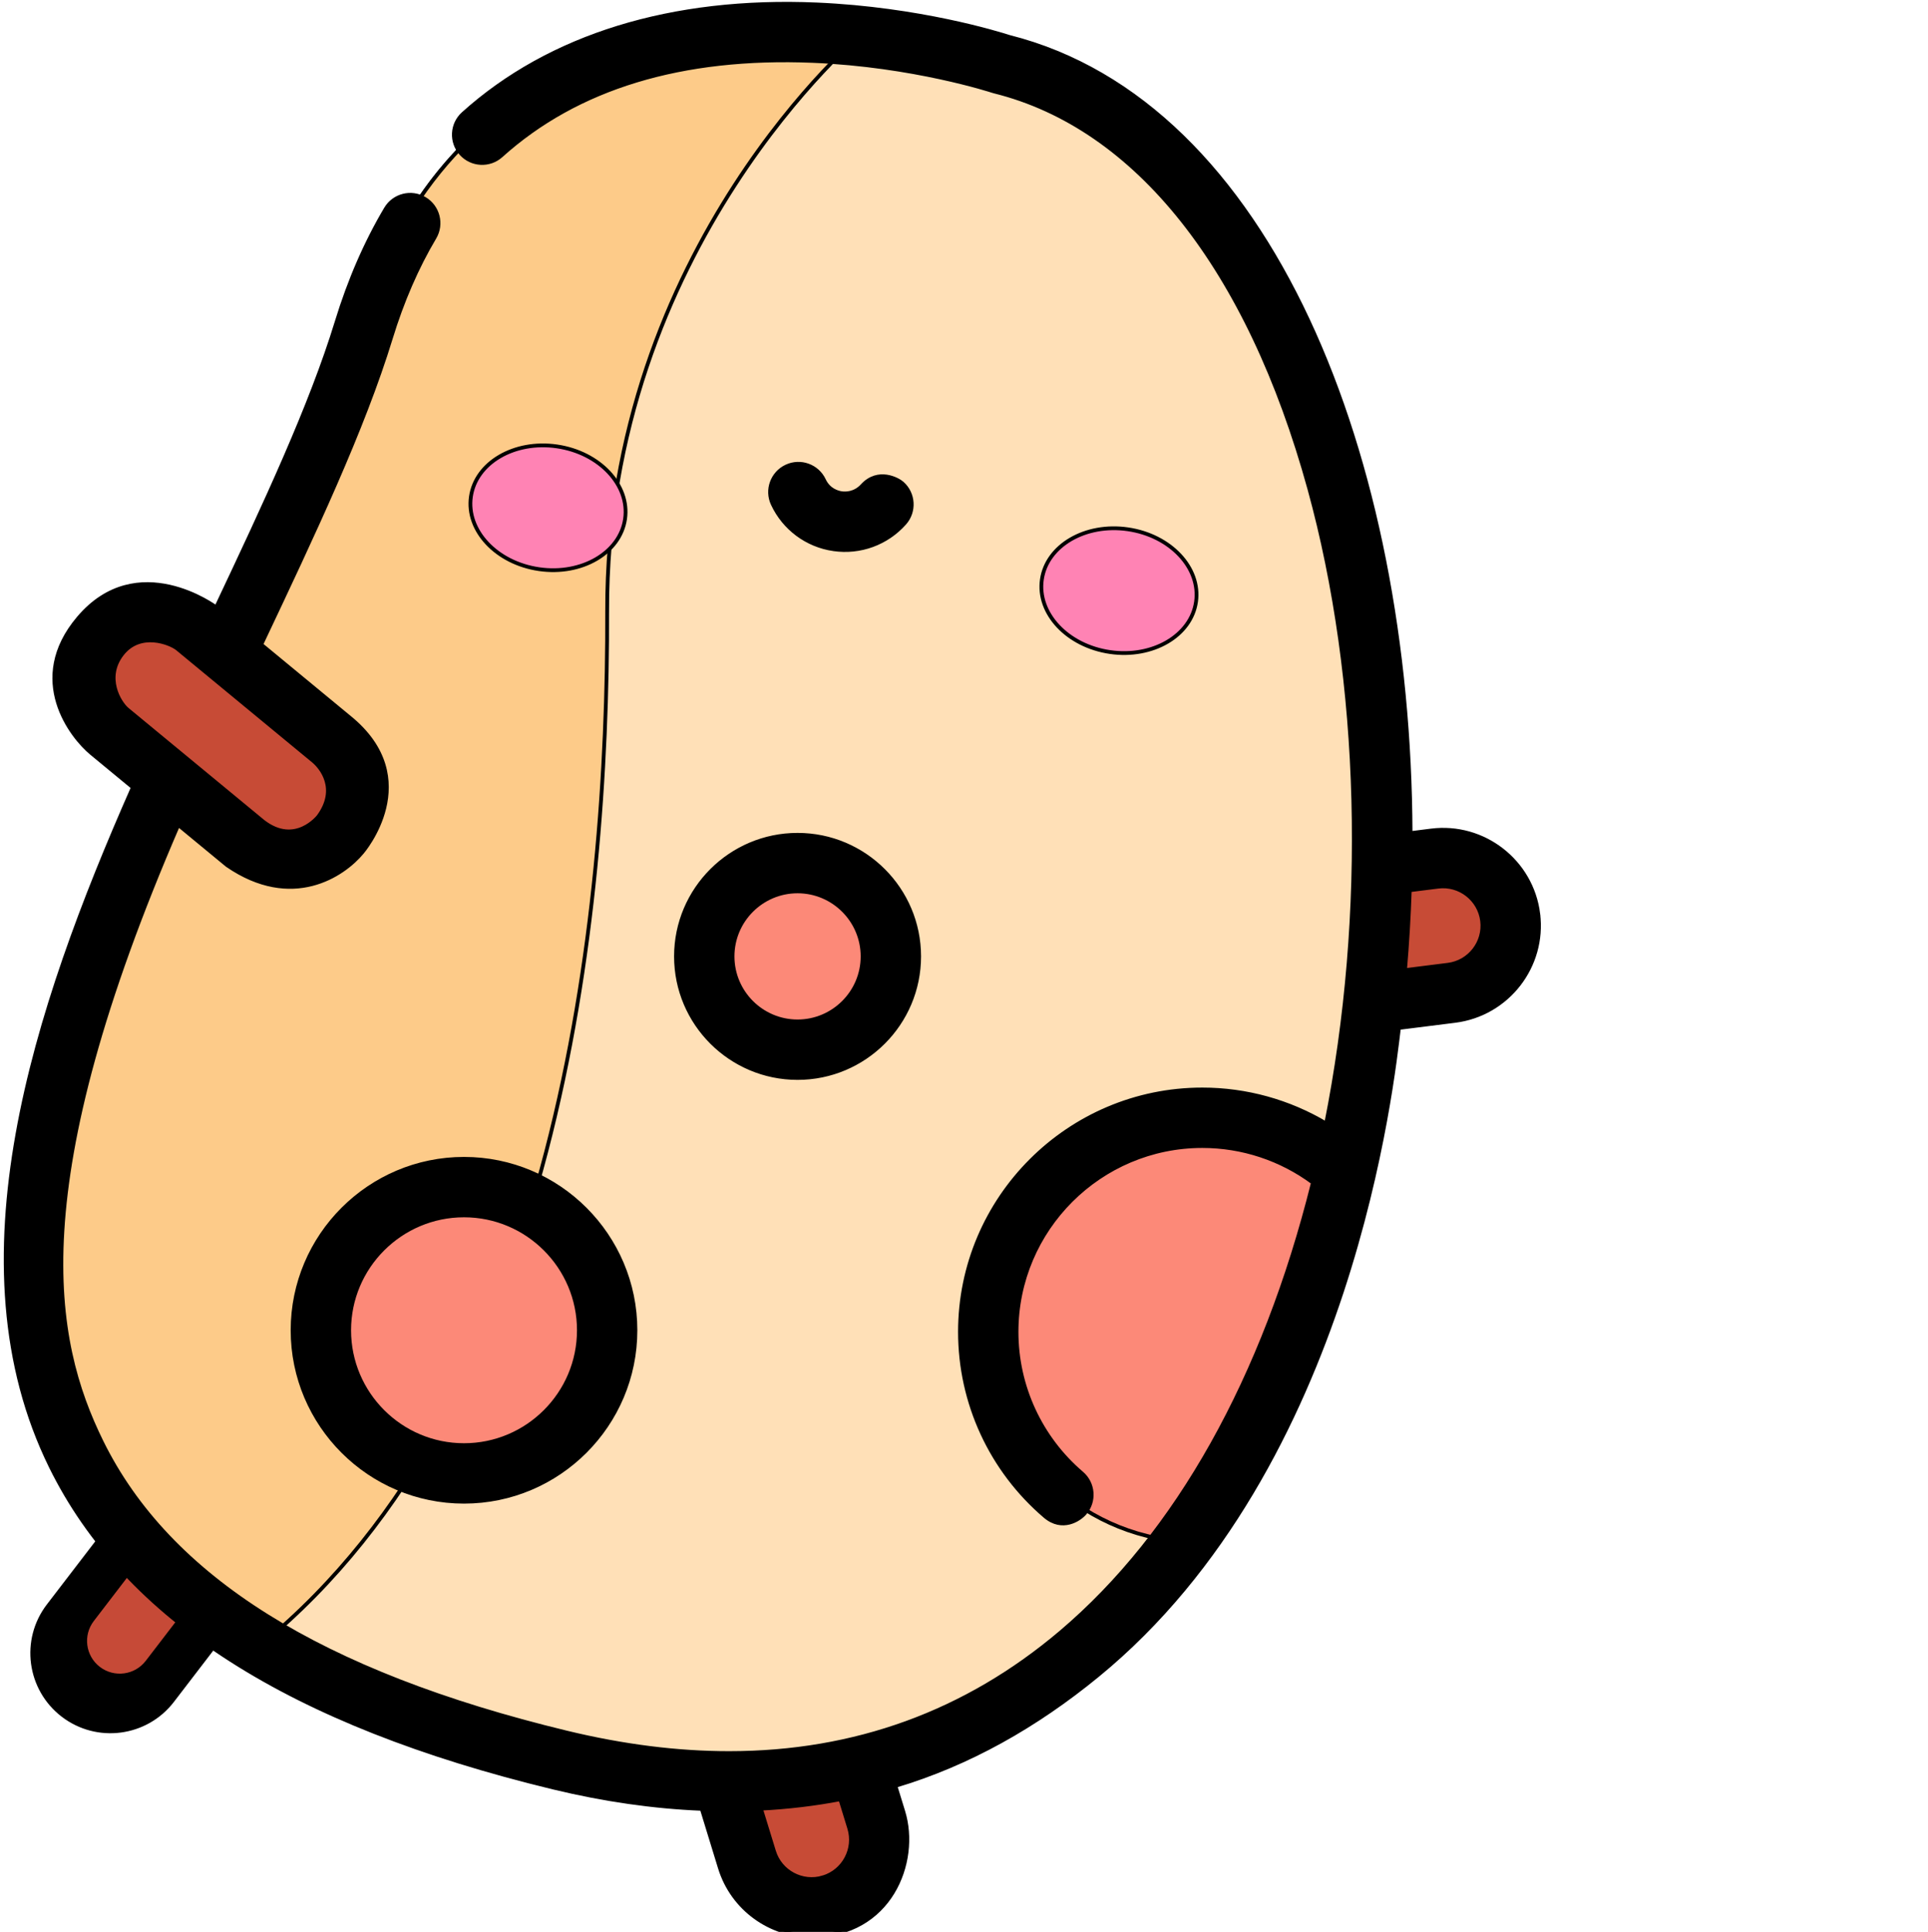 <svg width="511" height="511.999" xmlns="http://www.w3.org/2000/svg">
 <g stroke="null">
  <title>Layer 1</title>
  <g transform="rotate(9.559 40.666 423.254)" id="svg_24" stroke="null">
   <path transform="rotate(45 40.666 423.254)" id="svg_18" fill="#000000" d="m29.083,385.532c10.94,-3.359 22.529,2.786 25.888,13.725l11.003,35.83c3.359,10.94 -2.786,22.529 -13.725,25.888s-22.529,-2.786 -25.888,-13.725l-11.003,-35.83c-3.359,-10.94 2.786,-22.529 13.725,-25.888zm0,0" stroke="null"/>
   <path transform="rotate(45 37.687 428.87)" id="svg_23" fill="#c64a37" d="m32.559,412.169c4.843,-1.487 9.975,1.233 11.462,6.077l4.871,15.863c1.487,4.843 -1.233,9.975 -6.077,11.462s-9.975,-1.233 -11.462,-6.077l-4.871,-15.863c-1.487,-4.843 1.233,-9.975 6.077,-11.462zm0,0" stroke="null"/>
  </g>
  <path id="svg_1" fill="#c74b36" d="m331.512,250.609c-1.23,-9.824 5.73,-18.789 15.555,-20.023l32.176,-4.039c9.824,-1.234 18.785,5.73 20.02,15.555c1.234,9.82 -5.73,18.785 -15.551,20.02l-32.18,4.039c-9.82,1.234 -18.785,-5.727 -20.02,-15.551zm0,0" stroke="null"/>
  <path id="svg_2" fill="#c74b36" d="m199.328,438.434c9.465,-2.906 19.492,2.41 22.398,11.875l9.52,31c2.906,9.465 -2.41,19.492 -11.875,22.398s-19.492,-2.41 -22.398,-11.875l-9.52,-31c-2.906,-9.465 2.41,-19.492 11.875,-22.398zm0,0" stroke="null"/>
  <path id="svg_3" fill="#ffe0b7" d="m264.375,15.98s-133.77,-44.531 -168.945,70.453c-35.18,114.984 -204.816,316.891 51.957,379.016c256.77,62.125 274.52,-410.242 116.988,-449.469zm0,0" stroke="null"/>
  <path id="svg_4" fill="#fdcb89" d="m160.922,162.059c-0.305,-96.586 67.73,-153.336 67.73,-153.336c-42.223,-4.73 -109.727,0.895 -133.227,77.711c-30.738,100.473 -164.137,267.312 -26.008,349.273c78.664,-64.5 91.762,-192.203 91.504,-273.648zm0,0" stroke="null"/>
  <g id="svg_5" fill="#fc8978" stroke="null">
   <path id="svg_6" d="m160.922,352.551c0,20.953 -16.984,37.938 -37.938,37.938s-37.941,-16.984 -37.941,-37.938s16.988,-37.941 37.941,-37.941s37.938,16.988 37.938,37.941zm0,0" stroke="null"/>
   <path id="svg_7" d="m236.113,253.465c0,13.656 -11.07,24.727 -24.727,24.727s-24.727,-11.07 -24.727,-24.727s11.07,-24.727 24.727,-24.727s24.727,11.07 24.727,24.727zm0,0" stroke="null"/>
   <path id="svg_8" d="m355.395,309.602c-10.027,-8.93 -23.242,-14.371 -37.727,-14.371c-31.336,0 -56.738,25.406 -56.738,56.742c0,29.387 22.344,53.555 50.965,56.449c20.418,-27.461 34.82,-61.852 43.5,-98.82zm0,0" stroke="null"/>
  </g>
  <path id="svg_9" fill="#c74b36" d="m89.223,220.109c-6.301,7.637 -17.598,8.719 -25.234,2.418l-35.992,-29.707c-7.637,-6.301 -8.719,-17.602 -2.418,-25.234c6.305,-7.637 17.602,-8.719 25.238,-2.418l35.992,29.707c7.637,6.301 8.719,17.602 2.414,25.234zm0,0" stroke="null"/>
  <path id="svg_10" fill="#ff83b4" d="m147.602,118.305c-11.281,-1.637 -21.484,4.32 -22.789,13.305c-1.301,8.984 6.785,17.594 18.066,19.23c11.281,1.637 21.484,-4.32 22.789,-13.305c1.301,-8.98 -6.785,-17.59 -18.066,-19.23zm0,0" stroke="null"/>
  <path id="svg_11" fill="#ff83b4" d="m298.93,140.273c-11.281,-1.637 -21.484,4.32 -22.789,13.305c-1.301,8.98 6.785,17.59 18.066,19.23c11.281,1.637 21.484,-4.32 22.789,-13.305c1.301,-8.984 -6.785,-17.594 -18.066,-19.23zm0,0" stroke="null"/>
  <path id="svg_14" d="m220.914,145.551c7.066,1.027 14.109,-1.551 18.848,-6.895c2.746,-3.098 2.461,-7.84 -0.637,-10.586c-1.137,-1.008 -6.383,-3.949 -10.59,0.637c-2.016,2.199 -4.48,2.145 -5.465,2c-0.984,-0.141 -3.41,-0.766 -4.672,-3.469c-1.754,-3.754 -6.219,-5.375 -9.969,-3.621c-3.754,1.754 -5.375,6.215 -3.621,9.969c3.02,6.469 9.043,10.941 16.105,11.965zm0,0" stroke="null"/>
  <path id="svg_15" d="m77.543,352.551c0,25.055 20.387,45.438 45.441,45.438s45.438,-20.383 45.438,-45.438c0,-25.055 -20.383,-45.441 -45.438,-45.441s-45.441,20.387 -45.441,45.441zm75.883,0c0,16.781 -13.656,30.438 -30.441,30.438s-30.438,-13.656 -30.438,-30.438c0,-16.785 13.652,-30.441 30.438,-30.441s30.441,13.656 30.441,30.441zm0,0" stroke="null"/>
  <path id="svg_16" d="m179.16,253.465c0,17.77 14.457,32.227 32.227,32.227s32.227,-14.457 32.227,-32.227c0,-17.77 -14.457,-32.227 -32.227,-32.227s-32.227,14.457 -32.227,32.227zm32.227,-17.227c9.496,0 17.227,7.73 17.227,17.227c0,9.5 -7.73,17.227 -17.227,17.227c-9.5,0 -17.227,-7.727 -17.227,-17.227c0,-9.496 7.727,-17.227 17.227,-17.227zm0,0" stroke="null"/>
  <path id="svg_17" d="m407.703,242.164c-1.746,-13.91 -14.484,-23.812 -28.395,-22.059l-5.438,0.684c-0.367,-99.191 -36.898,-193.488 -106.418,-211.02c-2.809,-0.906 -23.785,-7.414 -50.938,-8.59c-38.457,-1.664 -70.875,8.34 -93.746,28.945c-3.078,2.773 -3.324,7.516 -0.551,10.594c2.773,3.074 7.516,3.324 10.594,0.551c20.09,-18.105 47.891,-26.555 82.668,-25.121c26.566,1.098 47.328,7.883 47.527,7.949c0.184,0.059 0.367,0.113 0.555,0.16c37.73,9.395 67.379,46.805 83.484,105.336c14.016,50.93 15.531,112.727 4.445,168.172c-9.867,-5.871 -21.18,-9.031 -32.824,-9.031c-35.422,0 -64.238,28.816 -64.238,64.238c0,18.828 8.219,36.641 22.551,48.875c4.559,3.891 9.09,0.902 10.57,-0.836c2.691,-3.148 2.316,-7.883 -0.832,-10.574c-10.988,-9.379 -17.289,-23.035 -17.289,-37.465c0,-27.148 22.09,-49.238 49.238,-49.238c10.609,0 20.863,3.414 29.32,9.691c-12.926,51.867 -36.004,93.055 -66.793,119.156c-25.148,21.316 -54.605,32.02 -87.953,32.02c-13.715,0 -28.094,-1.816 -43.094,-5.441c-65.145,-15.762 -105.449,-40.973 -123.219,-77.062c-13.312,-27.043 -21.137,-67.652 20.328,-163.48l12.957,10.695c17.215,11.836 30.773,2.656 35.793,-3.426c0,0 16.777,-19.438 -3.426,-35.797l-23.348,-19.27l0.07,-0.145c13.832,-29.246 26.898,-56.871 34.297,-81.047c3.004,-9.82 6.898,-18.793 11.578,-26.664c2.113,-3.562 0.941,-8.164 -2.617,-10.281c-3.562,-2.117 -8.164,-0.941 -10.281,2.617c-5.289,8.902 -9.672,18.973 -13.027,29.938c-6.805,22.254 -18.945,48.215 -31.953,75.734c0,0 -20.887,-15.629 -36.504,2.836c-13.781,16.293 -1.812,31.473 3.426,35.797l10.996,9.078c-26.004,58.98 -48.316,126.062 -21.746,180.035c19.855,40.336 63.406,68.145 133.148,85.02c13.508,3.266 26.656,5.141 39.379,5.656l4.801,15.637c3.355,10.93 13.445,17.969 24.32,17.969c20.781,0 28.406,-19.488 24.293,-32.895l-2.094,-6.812c19.48,-5.809 37.238,-15.891 53.574,-29.27c67.723,-55.469 78.227,-158.191 79.891,-171.594l14.855,-1.867c13.914,-1.746 23.809,-14.484 22.062,-28.398l0,0zm-375.34,-68.805c4.801,-6.168 12.793,-2.961 14.68,-1.406l35.992,29.707c2.148,1.773 6.707,7.402 1.406,14.676c0,0 -6.145,7.988 -14.68,1.406l-35.992,-29.707c-2.148,-1.773 -6.203,-8.512 -1.406,-14.676zm185.805,324.18c-5.496,1.684 -11.34,-1.414 -13.023,-6.91l-3.469,-11.289c7.176,-0.367 14.195,-1.203 21.047,-2.5l2.355,7.668c1.688,5.496 -1.414,11.344 -6.91,13.031zm165.605,-241.859l-11.383,1.43c0.605,-7.051 1.027,-14.113 1.262,-21.176l7.523,-0.945c5.703,-0.715 10.926,3.344 11.645,9.047c0.715,5.703 -3.34,10.926 -9.047,11.645zm0,0" stroke="null"/>
  <path id="svg_20" d="m237,473.5" opacity="NaN" stroke="null"/>
  <path id="svg_22" d="m196,490.492" opacity="NaN" stroke="null"/>
 </g>

</svg>